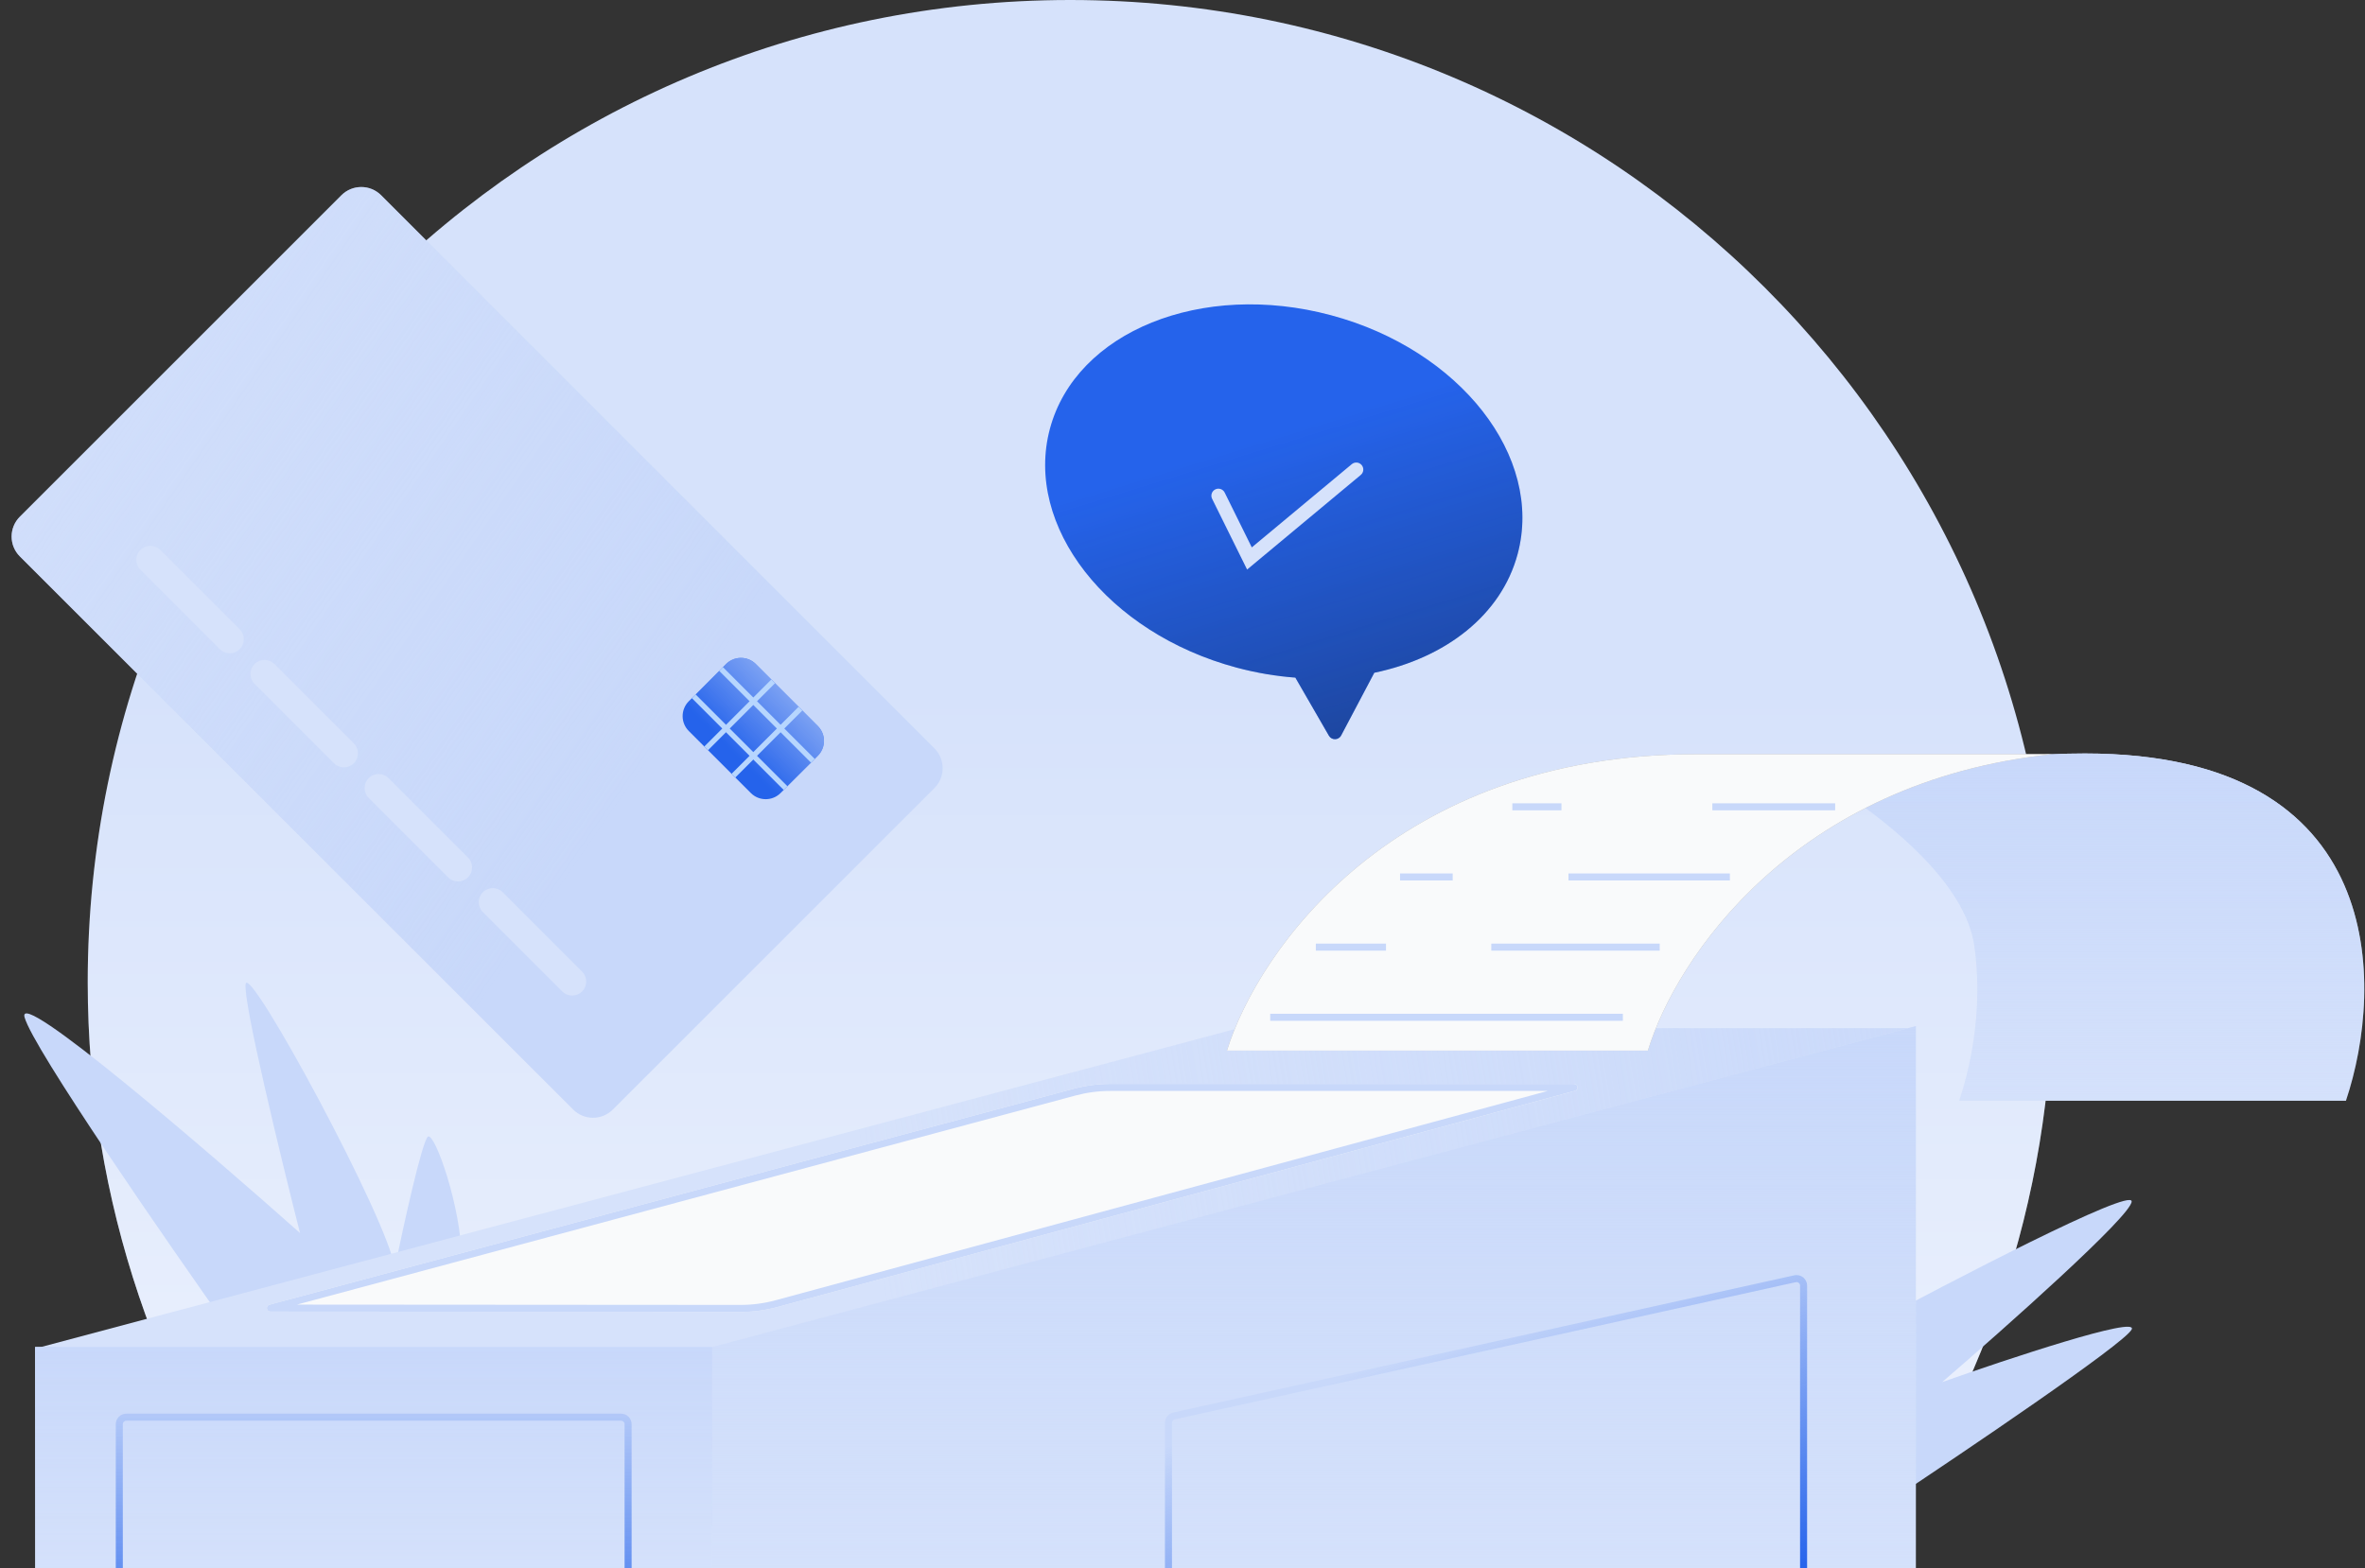 <svg class="w-auto max-w-[16rem] h-40 text-gray-800 dark:text-white" aria-hidden="true" width="674" height="447" viewBox="0 0 674 447" fill="none" xmlns="http://www.w3.org/2000/svg">
<rect x="0" y="0" width="674" height="447" fill="#333333" stroke="none"/>
<path fill-rule="evenodd" clip-rule="evenodd" d="M529.768 447C564.466 400.375 585 342.586 585 280C585 125.36 459.64 0 305 0C150.36 0 25 125.36 25 280C25 342.586 45.534 400.375 80.232 447H529.768Z" fill="#d6e2fb"/>
<path fill-rule="evenodd" clip-rule="evenodd" d="M529.768 447C564.466 400.375 585 342.586 585 280C585 125.36 459.64 0 305 0C150.36 0 25 125.36 25 280C25 342.586 45.534 400.375 80.232 447H529.768Z" fill="url(#paint0_linear_748_166)"/>
<path d="M607.5 379C605.5 383 559.667 414 537 429L530.5 379C556.167 365.167 607.5 338.5 607.5 342.5C607.5 346.5 571.5 378.5 553.5 394C572.333 387.333 609.5 375 607.5 379Z" fill="#c8d8fa"/>
<path d="M7 290C9.4 298.8 47.333 353.667 66 380C81.999 398.5 131.5 372.5 131.5 358.5C131.5 344.5 124 323 122 324C120.4 324.8 115 349.333 112.5 361.5C111 348.5 71 274.5 70 280.5C69.2 285.3 80 329.833 85.5 351.5C58.333 327.333 4.6 281.2 7 290Z" fill="#c8d8fa"/>
<path fill-rule="evenodd" clip-rule="evenodd" d="M391.661 191.786C411.954 187.568 427.842 175.37 432.511 157.945C439.944 130.205 416.13 99.722 379.321 89.859C342.512 79.996 306.646 94.488 299.213 122.228C291.78 149.968 315.594 180.452 352.404 190.315C358.044 191.826 363.662 192.766 369.159 193.173L378.717 209.727C379.503 211.09 381.482 211.052 382.217 209.661L391.661 191.786Z" fill="#2563eb"/>
<path fill-rule="evenodd" clip-rule="evenodd" d="M391.661 191.786C411.954 187.568 427.842 175.37 432.511 157.945C439.944 130.205 416.13 99.722 379.321 89.859C342.512 79.996 306.646 94.488 299.213 122.228C291.78 149.968 315.594 180.452 352.404 190.315C358.044 191.826 363.662 192.766 369.159 193.173L378.717 209.727C379.503 211.09 381.482 211.052 382.217 209.661L391.661 191.786Z" fill="url(#paint1_linear_748_166)"/>
<path fill-rule="evenodd" clip-rule="evenodd" d="M388.063 132.577C388.769 133.426 388.654 134.687 387.805 135.393L355.411 162.366L345.439 142.195C344.949 141.205 345.355 140.005 346.345 139.516C347.335 139.026 348.535 139.432 349.024 140.422L356.749 156.047L385.246 132.32C386.095 131.613 387.356 131.728 388.063 132.577Z" fill="#d6e2fb"/>
<path d="M97.304 55.657C100.428 52.533 105.494 52.533 108.618 55.657L266.303 213.342C269.427 216.466 269.427 221.531 266.303 224.655L174.656 316.302C171.532 319.426 166.466 319.426 163.342 316.302L5.657 158.617C2.533 155.493 2.533 150.428 5.657 147.304L97.304 55.657Z" fill="#c8d8fa"/>
<path d="M97.304 55.657C100.428 52.533 105.494 52.533 108.618 55.657L266.303 213.342C269.427 216.466 269.427 221.531 266.303 224.655L174.656 316.302C171.532 319.426 166.466 319.426 163.342 316.302L5.657 158.617C2.533 155.493 2.533 150.428 5.657 147.304L97.304 55.657Z" fill="url(#paint2_linear_748_166)"/>
<path d="M40.027 156.773C41.589 155.211 44.122 155.211 45.684 156.773L68.311 179.401C69.873 180.963 69.873 183.495 68.311 185.058C66.749 186.62 64.217 186.62 62.654 185.058L40.027 162.43C38.465 160.868 38.465 158.335 40.027 156.773Z" fill="#d6e2fb"/>
<path d="M72.554 189.3C74.117 187.738 76.649 187.738 78.211 189.3L100.839 211.928C102.401 213.49 102.401 216.022 100.839 217.584C99.277 219.146 96.744 219.146 95.182 217.584L72.554 194.957C70.992 193.395 70.992 190.862 72.554 189.3Z" fill="#d6e2fb"/>
<path d="M105.082 221.827C106.644 220.265 109.176 220.265 110.739 221.827L133.366 244.454C134.928 246.016 134.928 248.549 133.366 250.111C131.804 251.673 129.271 251.673 127.709 250.111L105.082 227.484C103.52 225.922 103.52 223.389 105.082 221.827Z" fill="#d6e2fb"/>
<path d="M137.609 254.354C139.171 252.792 141.704 252.792 143.266 254.354L165.893 276.981C167.455 278.543 167.455 281.076 165.893 282.638C164.331 284.2 161.799 284.2 160.236 282.638L137.609 260.011C136.047 258.449 136.047 255.916 137.609 254.354Z" fill="#d6e2fb"/>
<path d="M206.906 189.3C209.249 186.957 213.048 186.957 215.391 189.3L233.069 206.978C235.412 209.321 235.412 213.12 233.069 215.463L222.462 226.07C220.119 228.413 216.32 228.413 213.977 226.07L196.299 208.392C193.956 206.049 193.956 202.25 196.299 199.907L206.906 189.3Z" fill="#2563eb"/>
<path d="M206.906 189.3C209.249 186.957 213.048 186.957 215.391 189.3L233.069 206.978C235.412 209.321 235.412 213.12 233.069 215.463L222.462 226.07C220.119 228.413 216.32 228.413 213.977 226.07L196.299 208.392C193.956 206.049 193.956 202.25 196.299 199.907L206.906 189.3Z" fill="url(#paint3_linear_748_166)"/>
<path fill-rule="evenodd" clip-rule="evenodd" d="M200.717 212.812L219.809 193.72L220.869 194.78L201.777 213.872L200.717 212.812Z" fill="#B7D6FE"/>
<path fill-rule="evenodd" clip-rule="evenodd" d="M208.494 220.59L227.586 201.498L228.647 202.559L209.555 221.651L208.494 220.59Z" fill="#B7D6FE"/>
<path fill-rule="evenodd" clip-rule="evenodd" d="M206.021 190.184L232.184 216.347L231.123 217.408L204.96 191.245L206.021 190.184Z" fill="#B7D6FE"/>
<path fill-rule="evenodd" clip-rule="evenodd" d="M198.243 197.963L224.406 224.125L223.346 225.186L197.183 199.023L198.243 197.963Z" fill="#B7D6FE"/>
<path d="M203 386.3L11.3 384.1L353 293.1H544L203 386.3Z" fill="#d6e2fb"/>
<path d="M203 386.3L11.3 384.1L353 293.1H544L203 386.3Z" fill="url(#paint4_linear_748_166)"/>
<path d="M203 384H10V447H203V384Z" fill="#d6e2fb"/>
<path d="M203 384H10V447H203V384Z" fill="url(#paint5_linear_748_166)"/>
<path d="M221.555 372.602C218.134 373.53 214.604 373.999 211.059 373.997L77.057 373.905C75.889 373.905 75.67 372.243 76.799 371.94L306.003 310.37C309.388 309.461 312.876 309 316.381 309H448.593C449.761 309 449.982 310.66 448.855 310.965L221.555 372.602Z" fill="#F9FAFB"/>
<path fill-rule="evenodd" clip-rule="evenodd" d="M84.616 371.91L211.06 371.997C214.428 371.999 217.781 371.553 221.032 370.672L441.084 311H316.381C313.052 311 309.737 311.438 306.522 312.301L84.616 371.91ZM211.059 373.997C214.604 373.999 218.134 373.53 221.555 372.602L448.855 310.965C449.982 310.66 449.761 309 448.593 309H316.381C312.876 309 309.388 309.461 306.003 310.37L76.799 371.94C75.67 372.243 75.889 373.905 77.057 373.905L211.059 373.997Z" fill="#c8d8fa"/>
<path d="M203 384L546 292.5V447H203V384Z" fill="#d6e2fb"/>
<path d="M203 384L546 292.5V447H203V384Z" fill="url(#paint6_linear_748_166)"/>
<path fill-rule="evenodd" clip-rule="evenodd" d="M513 366.49C513 365.851 512.408 365.376 511.784 365.514L334.784 404.63C334.326 404.731 334 405.137 334 405.606V447H332V405.606C332 404.199 332.978 402.981 334.353 402.677L511.353 363.561C513.225 363.147 515 364.573 515 366.49V447H513V366.49Z" fill="#c8d8fa"/>
<path fill-rule="evenodd" clip-rule="evenodd" d="M513 366.49C513 365.851 512.408 365.376 511.784 365.514L334.784 404.63C334.326 404.731 334 405.137 334 405.606V447H332V405.606C332 404.199 332.978 402.981 334.353 402.677L511.353 363.561C513.225 363.147 515 364.573 515 366.49V447H513V366.49Z" fill="url(#paint7_linear_748_166)"/>
<path fill-rule="evenodd" clip-rule="evenodd" d="M36 405C35.448 405 35 405.448 35 406V447H33V406C33 404.343 34.343 403 36 403H177C178.657 403 180 404.343 180 406V447H178V406C178 405.448 177.552 405 177 405H36Z" fill="#c8d8fa"/>
<path fill-rule="evenodd" clip-rule="evenodd" d="M36 405C35.448 405 35 405.448 35 406V447H33V406C33 404.343 34.343 403 36 403H177C178.657 403 180 404.343 180 406V447H178V406C178 405.448 177.552 405 177 405H36Z" fill="url(#paint8_linear_748_166)"/>
<path fill-rule="evenodd" clip-rule="evenodd" d="M527.797 227.604C545.804 219.835 567.766 214.8 594.193 214.8C615.949 214.8 632.146 218.982 644.032 225.741C655.913 232.497 663.518 241.845 668.066 252.231C677.026 272.693 674.124 297.205 668.566 313.8H558.337C562.399 301.746 564.976 285.474 562.646 269.552C560.333 253.744 543.175 238.249 527.797 227.604Z" fill="#d6e2fb"/>
<path fill-rule="evenodd" clip-rule="evenodd" d="M527.797 227.604C545.804 219.835 567.766 214.8 594.193 214.8C615.949 214.8 632.146 218.982 644.032 225.741C655.913 232.497 663.518 241.845 668.066 252.231C677.026 272.693 674.124 297.205 668.566 313.8H558.337C562.399 301.746 564.976 285.474 562.646 269.552C560.333 253.744 543.175 238.249 527.797 227.604Z" fill="url(#paint9_linear_748_166)"/>
<path fill-rule="evenodd" clip-rule="evenodd" d="M349.676 299.5C358.512 270.966 397.214 215 483.501 215H584.941C511.487 222.699 477.711 272.964 469.63 299.5H349.676Z" fill="#A8A8A8"/>
<path fill-rule="evenodd" clip-rule="evenodd" d="M349.676 299.5C358.512 270.966 397.214 215 483.501 215H584.941C511.487 222.699 477.711 272.964 469.63 299.5H349.676Z" fill="#F9FAFB"/>
<path fill-rule="evenodd" clip-rule="evenodd" d="M462.5 291H362V289H462.5V291Z" fill="#c8d8fa"/>
<path fill-rule="evenodd" clip-rule="evenodd" d="M473 271L425 271L425 269L473 269L473 271Z" fill="#c8d8fa"/>
<path fill-rule="evenodd" clip-rule="evenodd" d="M375 269H395V271H375V269Z" fill="#c8d8fa"/>
<path fill-rule="evenodd" clip-rule="evenodd" d="M493 251L447 251L447 249L493 249L493 251Z" fill="#c8d8fa"/>
<path fill-rule="evenodd" clip-rule="evenodd" d="M399 249H414V251H399V249Z" fill="#c8d8fa"/>
<path fill-rule="evenodd" clip-rule="evenodd" d="M523 231L488 231L488 229L523 229L523 231Z" fill="#c8d8fa"/>
<path fill-rule="evenodd" clip-rule="evenodd" d="M431 229H445V231H431V229Z" fill="#c8d8fa"/>
<defs>
<linearGradient id="paint0_linear_748_166" x1="305.832" y1="196.202" x2="305.832" y2="624.008" gradientUnits="userSpaceOnUse">
<stop stop-color="white" stop-opacity="0"/>
<stop offset="1" stop-color="white"/>
</linearGradient>
<linearGradient id="paint1_linear_748_166" x1="439.5" y1="343.5" x2="370.919" y2="121.45" gradientUnits="userSpaceOnUse">
<stop stop-color="#111928"/>
<stop offset="1" stop-color="#111928" stop-opacity="0"/>
</linearGradient>
<linearGradient id="paint2_linear_748_166" x1="224" y1="160.5" x2="-32.5" y2="-17" gradientUnits="userSpaceOnUse">
<stop stop-color="#d6e2fb" stop-opacity="0"/>
<stop offset="1" stop-color="#d6e2fb"/>
</linearGradient>
<linearGradient id="paint3_linear_748_166" x1="208.422" y1="213.947" x2="230.05" y2="192.319" gradientUnits="userSpaceOnUse">
<stop stop-color="#9ab7f6" stop-opacity="0"/>
<stop offset="1" stop-color="#9ab7f6"/>
</linearGradient>
<linearGradient id="paint4_linear_748_166" x1="243" y1="315.5" x2="620" y2="254.5" gradientUnits="userSpaceOnUse">
<stop stop-color="#c8d8fa" stop-opacity="0"/>
<stop offset="1" stop-color="#c8d8fa"/>
</linearGradient>
<linearGradient id="paint5_linear_748_166" x1="159.108" y1="455.4" x2="159.108" y2="384.127" gradientUnits="userSpaceOnUse">
<stop stop-color="#c8d8fa" stop-opacity="0"/>
<stop offset="1" stop-color="#c8d8fa"/>
</linearGradient>
<linearGradient id="paint6_linear_748_166" x1="281.005" y1="467.6" x2="281.005" y2="292.812" gradientUnits="userSpaceOnUse">
<stop stop-color="#c8d8fa" stop-opacity="0"/>
<stop offset="1" stop-color="#c8d8fa"/>
</linearGradient>
<linearGradient id="paint7_linear_748_166" x1="387.5" y1="391" x2="423.5" y2="483" gradientUnits="userSpaceOnUse">
<stop stop-color="#2563eb" stop-opacity="0"/>
<stop offset="1" stop-color="#2563eb"/>
</linearGradient>
<linearGradient id="paint8_linear_748_166" x1="77.66" y1="391" x2="77.66" y2="482.5" gradientUnits="userSpaceOnUse">
<stop stop-color="#2563eb" stop-opacity="0"/>
<stop offset="1" stop-color="#2563eb"/>
</linearGradient>
<linearGradient id="paint9_linear_748_166" x1="561" y1="327" x2="561" y2="215" gradientUnits="userSpaceOnUse">
<stop stop-color="#c8d8fa" stop-opacity="0"/>
<stop offset="1" stop-color="#c8d8fa"/>
</linearGradient>
</defs>
</svg>